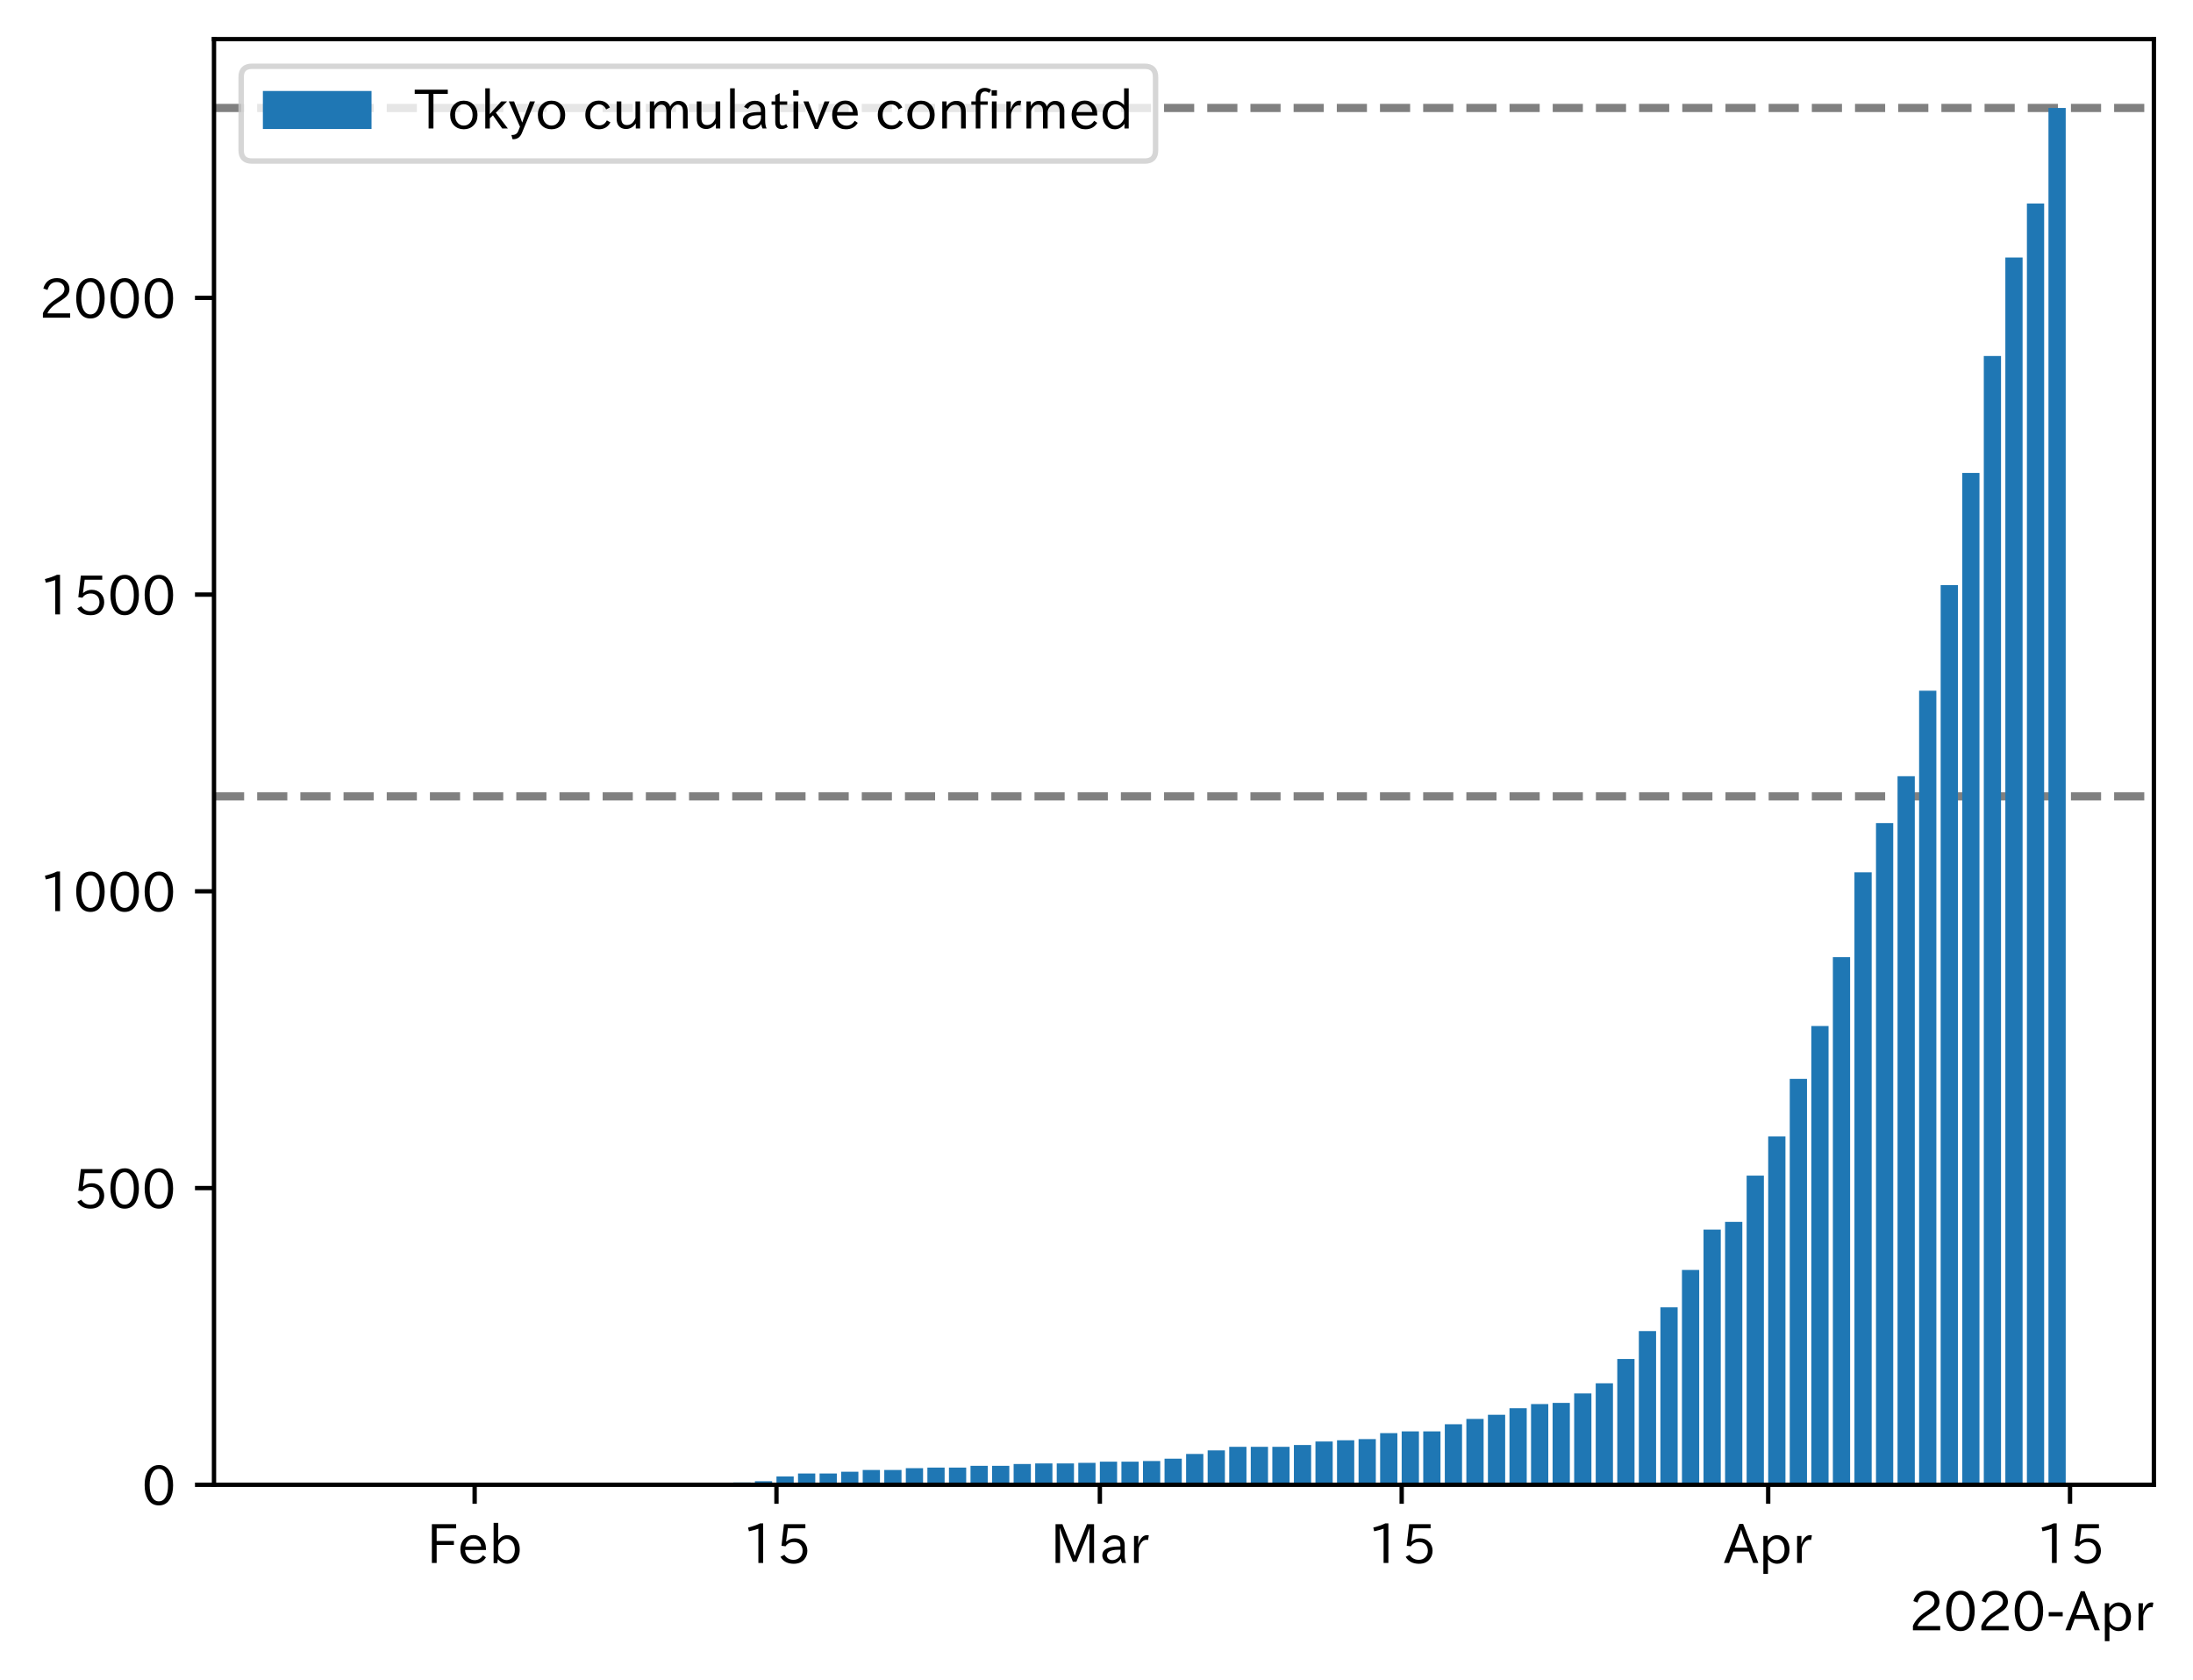 <?xml version="1.0" encoding="utf-8" standalone="no"?>
<!DOCTYPE svg PUBLIC "-//W3C//DTD SVG 1.1//EN"
  "http://www.w3.org/Graphics/SVG/1.1/DTD/svg11.dtd">
<!-- Created with matplotlib (https://matplotlib.org/) -->
<svg height="309.293pt" version="1.1" viewBox="0 0 403.714 309.293" width="403.714pt" xmlns="http://www.w3.org/2000/svg" xmlns:xlink="http://www.w3.org/1999/xlink">
 <defs>
  <style type="text/css">
*{stroke-linecap:butt;stroke-linejoin:round;}
  </style>
 </defs>
 <g id="figure_1">
  <g id="patch_1">
   <path d="M 0 309.293 
L 403.714 309.293 
L 403.714 0 
L 0 0 
z
" style="fill:#ffffff;"/>
  </g>
  <g id="axes_1">
   <g id="patch_2">
    <path d="M 39.394 273.312 
L 396.514 273.312 
L 396.514 7.2 
L 39.394 7.2 
z
" style="fill:#ffffff;"/>
   </g>
   <g id="line2d_1">
    <path clip-path="url(#p3fdc836b09)" d="M 39.394 19.872 
L 396.514 19.872 
" style="fill:none;stroke:#808080;stroke-dasharray:5.55,2.4;stroke-dashoffset:0;stroke-width:1.5;"/>
   </g>
   <g id="line2d_2">
    <path clip-path="url(#p3fdc836b09)" d="M 39.394 146.592 
L 396.514 146.592 
" style="fill:none;stroke:#808080;stroke-dasharray:5.55,2.4;stroke-dashoffset:0;stroke-width:1.5;"/>
   </g>
   <g id="patch_3">
    <path clip-path="url(#p3fdc836b09)" d="M 55.626 273.312 
L 58.802 273.312 
L 58.802 273.203 
L 55.626 273.203 
z
" style="fill:#1f77b4;"/>
   </g>
   <g id="patch_4">
    <path clip-path="url(#p3fdc836b09)" d="M 59.595 273.312 
L 62.77 273.312 
L 62.77 273.094 
L 59.595 273.094 
z
" style="fill:#1f77b4;"/>
   </g>
   <g id="patch_5">
    <path clip-path="url(#p3fdc836b09)" d="M 63.564 273.312 
L 66.739 273.312 
L 66.739 273.094 
L 63.564 273.094 
z
" style="fill:#1f77b4;"/>
   </g>
   <g id="patch_6">
    <path clip-path="url(#p3fdc836b09)" d="M 67.533 273.312 
L 70.708 273.312 
L 70.708 273.094 
L 67.533 273.094 
z
" style="fill:#1f77b4;"/>
   </g>
   <g id="patch_7">
    <path clip-path="url(#p3fdc836b09)" d="M 71.502 273.312 
L 74.677 273.312 
L 74.677 273.094 
L 71.502 273.094 
z
" style="fill:#1f77b4;"/>
   </g>
   <g id="patch_8">
    <path clip-path="url(#p3fdc836b09)" d="M 75.471 273.312 
L 78.646 273.312 
L 78.646 273.094 
L 75.471 273.094 
z
" style="fill:#1f77b4;"/>
   </g>
   <g id="patch_9">
    <path clip-path="url(#p3fdc836b09)" d="M 79.44 273.312 
L 82.615 273.312 
L 82.615 272.984 
L 79.44 272.984 
z
" style="fill:#1f77b4;"/>
   </g>
   <g id="patch_10">
    <path clip-path="url(#p3fdc836b09)" d="M 83.409 273.312 
L 86.584 273.312 
L 86.584 272.984 
L 83.409 272.984 
z
" style="fill:#1f77b4;"/>
   </g>
   <g id="patch_11">
    <path clip-path="url(#p3fdc836b09)" d="M 87.378 273.312 
L 90.553 273.312 
L 90.553 272.984 
L 87.378 272.984 
z
" style="fill:#1f77b4;"/>
   </g>
   <g id="patch_12">
    <path clip-path="url(#p3fdc836b09)" d="M 91.346 273.312 
L 94.522 273.312 
L 94.522 272.984 
L 91.346 272.984 
z
" style="fill:#1f77b4;"/>
   </g>
   <g id="patch_13">
    <path clip-path="url(#p3fdc836b09)" d="M 95.315 273.312 
L 98.49 273.312 
L 98.49 272.984 
L 95.315 272.984 
z
" style="fill:#1f77b4;"/>
   </g>
   <g id="patch_14">
    <path clip-path="url(#p3fdc836b09)" d="M 99.284 273.312 
L 102.459 273.312 
L 102.459 272.984 
L 99.284 272.984 
z
" style="fill:#1f77b4;"/>
   </g>
   <g id="patch_15">
    <path clip-path="url(#p3fdc836b09)" d="M 103.253 273.312 
L 106.428 273.312 
L 106.428 272.984 
L 103.253 272.984 
z
" style="fill:#1f77b4;"/>
   </g>
   <g id="patch_16">
    <path clip-path="url(#p3fdc836b09)" d="M 107.222 273.312 
L 110.397 273.312 
L 110.397 272.984 
L 107.222 272.984 
z
" style="fill:#1f77b4;"/>
   </g>
   <g id="patch_17">
    <path clip-path="url(#p3fdc836b09)" d="M 111.191 273.312 
L 114.366 273.312 
L 114.366 272.984 
L 111.191 272.984 
z
" style="fill:#1f77b4;"/>
   </g>
   <g id="patch_18">
    <path clip-path="url(#p3fdc836b09)" d="M 115.16 273.312 
L 118.335 273.312 
L 118.335 272.984 
L 115.16 272.984 
z
" style="fill:#1f77b4;"/>
   </g>
   <g id="patch_19">
    <path clip-path="url(#p3fdc836b09)" d="M 119.129 273.312 
L 122.304 273.312 
L 122.304 272.984 
L 119.129 272.984 
z
" style="fill:#1f77b4;"/>
   </g>
   <g id="patch_20">
    <path clip-path="url(#p3fdc836b09)" d="M 123.097 273.312 
L 126.273 273.312 
L 126.273 272.984 
L 123.097 272.984 
z
" style="fill:#1f77b4;"/>
   </g>
   <g id="patch_21">
    <path clip-path="url(#p3fdc836b09)" d="M 127.066 273.312 
L 130.241 273.312 
L 130.241 272.984 
L 127.066 272.984 
z
" style="fill:#1f77b4;"/>
   </g>
   <g id="patch_22">
    <path clip-path="url(#p3fdc836b09)" d="M 131.035 273.312 
L 134.21 273.312 
L 134.21 272.984 
L 131.035 272.984 
z
" style="fill:#1f77b4;"/>
   </g>
   <g id="patch_23">
    <path clip-path="url(#p3fdc836b09)" d="M 135.004 273.312 
L 138.179 273.312 
L 138.179 272.875 
L 135.004 272.875 
z
" style="fill:#1f77b4;"/>
   </g>
   <g id="patch_24">
    <path clip-path="url(#p3fdc836b09)" d="M 138.973 273.312 
L 142.148 273.312 
L 142.148 272.657 
L 138.973 272.657 
z
" style="fill:#1f77b4;"/>
   </g>
   <g id="patch_25">
    <path clip-path="url(#p3fdc836b09)" d="M 142.942 273.312 
L 146.117 273.312 
L 146.117 271.783 
L 142.942 271.783 
z
" style="fill:#1f77b4;"/>
   </g>
   <g id="patch_26">
    <path clip-path="url(#p3fdc836b09)" d="M 146.911 273.312 
L 150.086 273.312 
L 150.086 271.236 
L 146.911 271.236 
z
" style="fill:#1f77b4;"/>
   </g>
   <g id="patch_27">
    <path clip-path="url(#p3fdc836b09)" d="M 150.88 273.312 
L 154.055 273.312 
L 154.055 271.236 
L 150.88 271.236 
z
" style="fill:#1f77b4;"/>
   </g>
   <g id="patch_28">
    <path clip-path="url(#p3fdc836b09)" d="M 154.849 273.312 
L 158.024 273.312 
L 158.024 270.909 
L 154.849 270.909 
z
" style="fill:#1f77b4;"/>
   </g>
   <g id="patch_29">
    <path clip-path="url(#p3fdc836b09)" d="M 158.817 273.312 
L 161.993 273.312 
L 161.993 270.581 
L 158.817 270.581 
z
" style="fill:#1f77b4;"/>
   </g>
   <g id="patch_30">
    <path clip-path="url(#p3fdc836b09)" d="M 162.786 273.312 
L 165.961 273.312 
L 165.961 270.581 
L 162.786 270.581 
z
" style="fill:#1f77b4;"/>
   </g>
   <g id="patch_31">
    <path clip-path="url(#p3fdc836b09)" d="M 166.755 273.312 
L 169.93 273.312 
L 169.93 270.253 
L 166.755 270.253 
z
" style="fill:#1f77b4;"/>
   </g>
   <g id="patch_32">
    <path clip-path="url(#p3fdc836b09)" d="M 170.724 273.312 
L 173.899 273.312 
L 173.899 270.144 
L 170.724 270.144 
z
" style="fill:#1f77b4;"/>
   </g>
   <g id="patch_33">
    <path clip-path="url(#p3fdc836b09)" d="M 174.693 273.312 
L 177.868 273.312 
L 177.868 270.144 
L 174.693 270.144 
z
" style="fill:#1f77b4;"/>
   </g>
   <g id="patch_34">
    <path clip-path="url(#p3fdc836b09)" d="M 178.662 273.312 
L 181.837 273.312 
L 181.837 269.816 
L 178.662 269.816 
z
" style="fill:#1f77b4;"/>
   </g>
   <g id="patch_35">
    <path clip-path="url(#p3fdc836b09)" d="M 182.631 273.312 
L 185.806 273.312 
L 185.806 269.816 
L 182.631 269.816 
z
" style="fill:#1f77b4;"/>
   </g>
   <g id="patch_36">
    <path clip-path="url(#p3fdc836b09)" d="M 186.6 273.312 
L 189.775 273.312 
L 189.775 269.489 
L 186.6 269.489 
z
" style="fill:#1f77b4;"/>
   </g>
   <g id="patch_37">
    <path clip-path="url(#p3fdc836b09)" d="M 190.568 273.312 
L 193.744 273.312 
L 193.744 269.379 
L 190.568 269.379 
z
" style="fill:#1f77b4;"/>
   </g>
   <g id="patch_38">
    <path clip-path="url(#p3fdc836b09)" d="M 194.537 273.312 
L 197.712 273.312 
L 197.712 269.379 
L 194.537 269.379 
z
" style="fill:#1f77b4;"/>
   </g>
   <g id="patch_39">
    <path clip-path="url(#p3fdc836b09)" d="M 198.506 273.312 
L 201.681 273.312 
L 201.681 269.27 
L 198.506 269.27 
z
" style="fill:#1f77b4;"/>
   </g>
   <g id="patch_40">
    <path clip-path="url(#p3fdc836b09)" d="M 202.475 273.312 
L 205.65 273.312 
L 205.65 269.052 
L 202.475 269.052 
z
" style="fill:#1f77b4;"/>
   </g>
   <g id="patch_41">
    <path clip-path="url(#p3fdc836b09)" d="M 206.444 273.312 
L 209.619 273.312 
L 209.619 269.052 
L 206.444 269.052 
z
" style="fill:#1f77b4;"/>
   </g>
   <g id="patch_42">
    <path clip-path="url(#p3fdc836b09)" d="M 210.413 273.312 
L 213.588 273.312 
L 213.588 268.942 
L 210.413 268.942 
z
" style="fill:#1f77b4;"/>
   </g>
   <g id="patch_43">
    <path clip-path="url(#p3fdc836b09)" d="M 214.382 273.312 
L 217.557 273.312 
L 217.557 268.505 
L 214.382 268.505 
z
" style="fill:#1f77b4;"/>
   </g>
   <g id="patch_44">
    <path clip-path="url(#p3fdc836b09)" d="M 218.351 273.312 
L 221.526 273.312 
L 221.526 267.631 
L 218.351 267.631 
z
" style="fill:#1f77b4;"/>
   </g>
   <g id="patch_45">
    <path clip-path="url(#p3fdc836b09)" d="M 222.32 273.312 
L 225.495 273.312 
L 225.495 266.976 
L 222.32 266.976 
z
" style="fill:#1f77b4;"/>
   </g>
   <g id="patch_46">
    <path clip-path="url(#p3fdc836b09)" d="M 226.288 273.312 
L 229.464 273.312 
L 229.464 266.321 
L 226.288 266.321 
z
" style="fill:#1f77b4;"/>
   </g>
   <g id="patch_47">
    <path clip-path="url(#p3fdc836b09)" d="M 230.257 273.312 
L 233.432 273.312 
L 233.432 266.321 
L 230.257 266.321 
z
" style="fill:#1f77b4;"/>
   </g>
   <g id="patch_48">
    <path clip-path="url(#p3fdc836b09)" d="M 234.226 273.312 
L 237.401 273.312 
L 237.401 266.321 
L 234.226 266.321 
z
" style="fill:#1f77b4;"/>
   </g>
   <g id="patch_49">
    <path clip-path="url(#p3fdc836b09)" d="M 238.195 273.312 
L 241.37 273.312 
L 241.37 265.993 
L 238.195 265.993 
z
" style="fill:#1f77b4;"/>
   </g>
   <g id="patch_50">
    <path clip-path="url(#p3fdc836b09)" d="M 242.164 273.312 
L 245.339 273.312 
L 245.339 265.337 
L 242.164 265.337 
z
" style="fill:#1f77b4;"/>
   </g>
   <g id="patch_51">
    <path clip-path="url(#p3fdc836b09)" d="M 246.133 273.312 
L 249.308 273.312 
L 249.308 265.119 
L 246.133 265.119 
z
" style="fill:#1f77b4;"/>
   </g>
   <g id="patch_52">
    <path clip-path="url(#p3fdc836b09)" d="M 250.102 273.312 
L 253.277 273.312 
L 253.277 264.9 
L 250.102 264.9 
z
" style="fill:#1f77b4;"/>
   </g>
   <g id="patch_53">
    <path clip-path="url(#p3fdc836b09)" d="M 254.071 273.312 
L 257.246 273.312 
L 257.246 263.808 
L 254.071 263.808 
z
" style="fill:#1f77b4;"/>
   </g>
   <g id="patch_54">
    <path clip-path="url(#p3fdc836b09)" d="M 258.039 273.312 
L 261.215 273.312 
L 261.215 263.48 
L 258.039 263.48 
z
" style="fill:#1f77b4;"/>
   </g>
   <g id="patch_55">
    <path clip-path="url(#p3fdc836b09)" d="M 262.008 273.312 
L 265.183 273.312 
L 265.183 263.48 
L 262.008 263.48 
z
" style="fill:#1f77b4;"/>
   </g>
   <g id="patch_56">
    <path clip-path="url(#p3fdc836b09)" d="M 265.977 273.312 
L 269.152 273.312 
L 269.152 262.169 
L 265.977 262.169 
z
" style="fill:#1f77b4;"/>
   </g>
   <g id="patch_57">
    <path clip-path="url(#p3fdc836b09)" d="M 269.946 273.312 
L 273.121 273.312 
L 273.121 261.186 
L 269.946 261.186 
z
" style="fill:#1f77b4;"/>
   </g>
   <g id="patch_58">
    <path clip-path="url(#p3fdc836b09)" d="M 273.915 273.312 
L 277.09 273.312 
L 277.09 260.422 
L 273.915 260.422 
z
" style="fill:#1f77b4;"/>
   </g>
   <g id="patch_59">
    <path clip-path="url(#p3fdc836b09)" d="M 277.884 273.312 
L 281.059 273.312 
L 281.059 259.22 
L 277.884 259.22 
z
" style="fill:#1f77b4;"/>
   </g>
   <g id="patch_60">
    <path clip-path="url(#p3fdc836b09)" d="M 281.853 273.312 
L 285.028 273.312 
L 285.028 258.455 
L 281.853 258.455 
z
" style="fill:#1f77b4;"/>
   </g>
   <g id="patch_61">
    <path clip-path="url(#p3fdc836b09)" d="M 285.822 273.312 
L 288.997 273.312 
L 288.997 258.237 
L 285.822 258.237 
z
" style="fill:#1f77b4;"/>
   </g>
   <g id="patch_62">
    <path clip-path="url(#p3fdc836b09)" d="M 289.791 273.312 
L 292.966 273.312 
L 292.966 256.489 
L 289.791 256.489 
z
" style="fill:#1f77b4;"/>
   </g>
   <g id="patch_63">
    <path clip-path="url(#p3fdc836b09)" d="M 293.759 273.312 
L 296.935 273.312 
L 296.935 254.632 
L 293.759 254.632 
z
" style="fill:#1f77b4;"/>
   </g>
   <g id="patch_64">
    <path clip-path="url(#p3fdc836b09)" d="M 297.728 273.312 
L 300.903 273.312 
L 300.903 250.153 
L 297.728 250.153 
z
" style="fill:#1f77b4;"/>
   </g>
   <g id="patch_65">
    <path clip-path="url(#p3fdc836b09)" d="M 301.697 273.312 
L 304.872 273.312 
L 304.872 245.018 
L 301.697 245.018 
z
" style="fill:#1f77b4;"/>
   </g>
   <g id="patch_66">
    <path clip-path="url(#p3fdc836b09)" d="M 305.666 273.312 
L 308.841 273.312 
L 308.841 240.649 
L 305.666 240.649 
z
" style="fill:#1f77b4;"/>
   </g>
   <g id="patch_67">
    <path clip-path="url(#p3fdc836b09)" d="M 309.635 273.312 
L 312.81 273.312 
L 312.81 233.767 
L 309.635 233.767 
z
" style="fill:#1f77b4;"/>
   </g>
   <g id="patch_68">
    <path clip-path="url(#p3fdc836b09)" d="M 313.604 273.312 
L 316.779 273.312 
L 316.779 226.338 
L 313.604 226.338 
z
" style="fill:#1f77b4;"/>
   </g>
   <g id="patch_69">
    <path clip-path="url(#p3fdc836b09)" d="M 317.573 273.312 
L 320.748 273.312 
L 320.748 224.918 
L 317.573 224.918 
z
" style="fill:#1f77b4;"/>
   </g>
   <g id="patch_70">
    <path clip-path="url(#p3fdc836b09)" d="M 321.542 273.312 
L 324.717 273.312 
L 324.717 216.397 
L 321.542 216.397 
z
" style="fill:#1f77b4;"/>
   </g>
   <g id="patch_71">
    <path clip-path="url(#p3fdc836b09)" d="M 325.51 273.312 
L 328.686 273.312 
L 328.686 209.187 
L 325.51 209.187 
z
" style="fill:#1f77b4;"/>
   </g>
   <g id="patch_72">
    <path clip-path="url(#p3fdc836b09)" d="M 329.479 273.312 
L 332.654 273.312 
L 332.654 198.591 
L 329.479 198.591 
z
" style="fill:#1f77b4;"/>
   </g>
   <g id="patch_73">
    <path clip-path="url(#p3fdc836b09)" d="M 333.448 273.312 
L 336.623 273.312 
L 336.623 188.868 
L 333.448 188.868 
z
" style="fill:#1f77b4;"/>
   </g>
   <g id="patch_74">
    <path clip-path="url(#p3fdc836b09)" d="M 337.417 273.312 
L 340.592 273.312 
L 340.592 176.196 
L 337.417 176.196 
z
" style="fill:#1f77b4;"/>
   </g>
   <g id="patch_75">
    <path clip-path="url(#p3fdc836b09)" d="M 341.386 273.312 
L 344.561 273.312 
L 344.561 160.575 
L 341.386 160.575 
z
" style="fill:#1f77b4;"/>
   </g>
   <g id="patch_76">
    <path clip-path="url(#p3fdc836b09)" d="M 345.355 273.312 
L 348.53 273.312 
L 348.53 151.508 
L 345.355 151.508 
z
" style="fill:#1f77b4;"/>
   </g>
   <g id="patch_77">
    <path clip-path="url(#p3fdc836b09)" d="M 349.324 273.312 
L 352.499 273.312 
L 352.499 142.878 
L 349.324 142.878 
z
" style="fill:#1f77b4;"/>
   </g>
   <g id="patch_78">
    <path clip-path="url(#p3fdc836b09)" d="M 353.293 273.312 
L 356.468 273.312 
L 356.468 127.147 
L 353.293 127.147 
z
" style="fill:#1f77b4;"/>
   </g>
   <g id="patch_79">
    <path clip-path="url(#p3fdc836b09)" d="M 357.262 273.312 
L 360.437 273.312 
L 360.437 107.702 
L 357.262 107.702 
z
" style="fill:#1f77b4;"/>
   </g>
   <g id="patch_80">
    <path clip-path="url(#p3fdc836b09)" d="M 361.23 273.312 
L 364.405 273.312 
L 364.405 87.055 
L 361.23 87.055 
z
" style="fill:#1f77b4;"/>
   </g>
   <g id="patch_81">
    <path clip-path="url(#p3fdc836b09)" d="M 365.199 273.312 
L 368.374 273.312 
L 368.374 65.535 
L 365.199 65.535 
z
" style="fill:#1f77b4;"/>
   </g>
   <g id="patch_82">
    <path clip-path="url(#p3fdc836b09)" d="M 369.168 273.312 
L 372.343 273.312 
L 372.343 47.401 
L 369.168 47.401 
z
" style="fill:#1f77b4;"/>
   </g>
   <g id="patch_83">
    <path clip-path="url(#p3fdc836b09)" d="M 373.137 273.312 
L 376.312 273.312 
L 376.312 37.46 
L 373.137 37.46 
z
" style="fill:#1f77b4;"/>
   </g>
   <g id="patch_84">
    <path clip-path="url(#p3fdc836b09)" d="M 377.106 273.312 
L 380.281 273.312 
L 380.281 19.872 
L 377.106 19.872 
z
" style="fill:#1f77b4;"/>
   </g>
   <g id="matplotlib.axis_1">
    <g id="xtick_1">
     <g id="line2d_3">
      <defs>
       <path d="M 0 0 
L 0 3.5 
" id="m1450bd18f6" style="stroke:#000000;stroke-width:0.8;"/>
      </defs>
      <g>
       <use style="stroke:#000000;stroke-width:0.8;" x="87.378" xlink:href="#m1450bd18f6" y="273.312"/>
      </g>
     </g>
     <g id="text_1">
      <!-- Feb -->
      <defs>
       <path d="M 54.203 64.703 
L 18.312 64.703 
L 18.312 41.5 
L 50.094 41.5 
L 50.094 34.188 
L 18.312 34.188 
L 18.312 0.984 
L 9.516 0.984 
L 9.516 72.406 
L 54.203 72.406 
z
" id="IPAexGothic-70"/>
       <path d="M 13.484 24.906 
Q 13.922 16.266 18.891 11.281 
Q 23.969 6.203 31.203 6.203 
Q 40.719 6.203 46.297 15.094 
L 51.906 11.375 
Q 44.828 -0.484 30.172 -0.484 
Q 19.094 -0.484 11.969 6.594 
Q 4.781 13.812 4.781 25.641 
Q 4.781 38.188 12.312 45.703 
Q 19 52.391 29 52.391 
Q 38.422 52.391 44.781 46.188 
Q 51.906 38.969 51.906 26.906 
L 51.906 24.906 
z
M 43.062 31.203 
Q 42.328 37.984 38.281 41.891 
Q 34.281 45.906 28.812 45.906 
Q 22.469 45.906 17.969 40.484 
Q 14.891 36.812 13.969 31.203 
z
" id="IPAexGothic-101"/>
       <path d="M 17.578 42.672 
Q 24.219 52.203 34.672 52.203 
Q 43.562 52.203 49.859 45.906 
Q 57.172 38.578 57.172 25.688 
Q 57.172 13.094 49.859 5.812 
Q 43.562 -0.484 34.469 -0.484 
Q 24.359 -0.484 17 8.062 
L 15.766 0.688 
L 9.078 0.688 
L 9.078 74.906 
L 17.578 74.906 
z
M 17.578 31.203 
L 17.578 19.578 
Q 17.578 13.875 23.875 9.375 
Q 28.172 6.297 33.109 6.297 
Q 38.875 6.297 42.875 10.297 
Q 48.188 15.766 48.188 25.484 
Q 48.188 34.281 43.797 39.891 
Q 39.453 45.312 33.203 45.312 
Q 27.484 45.312 22.469 40.281 
Q 17.578 35.406 17.578 31.203 
z
" id="IPAexGothic-98"/>
      </defs>
      <g transform="translate(78.554 287.803)scale(0.1 -0.1)">
       <use xlink:href="#IPAexGothic-70"/>
       <use x="57.178" xlink:href="#IPAexGothic-101"/>
       <use x="114.062" xlink:href="#IPAexGothic-98"/>
      </g>
     </g>
    </g>
    <g id="xtick_2">
     <g id="line2d_4">
      <g>
       <use style="stroke:#000000;stroke-width:0.8;" x="142.942" xlink:href="#m1450bd18f6" y="273.312"/>
      </g>
     </g>
     <g id="text_2">
      <!-- 15 -->
      <defs>
       <path d="M 38.484 0.984 
L 29.688 0.984 
L 29.688 64.109 
Q 21.438 61.281 12.312 59.328 
L 10.688 66.109 
Q 23.734 69.391 32.906 73.922 
L 38.484 73.922 
z
" id="IPAexGothic-49"/>
       <path d="M 18.406 40.672 
Q 25.531 46.297 33.938 46.297 
Q 44 46.297 50.641 39.5 
Q 56.844 33.016 56.844 23.391 
Q 56.844 14.656 51.516 8.016 
Q 44.828 -0.484 31.734 -0.484 
Q 14.984 -0.484 7.328 12.25 
L 14.656 16.062 
Q 20.453 6.781 31.453 6.781 
Q 38.531 6.781 43.266 11.188 
Q 48.141 15.828 48.141 23.484 
Q 48.141 30.719 43.844 35.016 
Q 39.359 39.5 32.125 39.5 
Q 21.969 39.5 16.75 31.688 
L 9.234 32.672 
L 13.812 72.406 
L 53.219 72.406 
L 53.219 64.891 
L 20.953 64.891 
L 17.719 40.672 
z
" id="IPAexGothic-53"/>
      </defs>
      <g transform="translate(136.643 287.803)scale(0.1 -0.1)">
       <use xlink:href="#IPAexGothic-49"/>
       <use x="62.988" xlink:href="#IPAexGothic-53"/>
      </g>
     </g>
    </g>
    <g id="xtick_3">
     <g id="line2d_5">
      <g>
       <use style="stroke:#000000;stroke-width:0.8;" x="202.475" xlink:href="#m1450bd18f6" y="273.312"/>
      </g>
     </g>
     <g id="text_3">
      <!-- Mar -->
      <defs>
       <path d="M 80.422 0.984 
L 71.828 0.984 
L 71.828 39.594 
Q 71.828 51.266 72.406 64.594 
L 72.016 64.594 
Q 68.062 53.266 63.531 41.797 
L 47.906 3.266 
L 41.406 3.266 
L 25.641 42.578 
Q 20.75 54.781 17.625 64.703 
L 17.234 64.703 
Q 17.828 48.922 17.828 39.891 
L 17.828 0.984 
L 9.516 0.984 
L 9.516 72.406 
L 22.125 72.406 
L 39.109 30.375 
Q 42.141 23 44.828 14.156 
L 45.125 14.156 
Q 47.312 22.125 50.531 30.172 
L 67.438 72.406 
L 80.422 72.406 
z
" id="IPAexGothic-77"/>
       <path d="M 49.312 0.984 
L 41.75 0.984 
Q 39.984 4.734 39.547 8.688 
L 39.203 8.688 
Q 33.547 -0.391 22.312 -0.391 
Q 14.594 -0.391 9.719 4.5 
Q 5.422 8.797 5.422 14.984 
Q 5.422 30.422 32.031 31.203 
L 38.719 31.391 
L 38.719 33.984 
Q 38.719 39.203 35.75 42.188 
Q 32.625 45.312 27.734 45.312 
Q 19.344 45.312 15.141 37.156 
L 7.719 40.578 
Q 14.656 52 27.938 52 
Q 37.109 52 42.047 46.875 
Q 46.625 42.281 46.625 33.891 
L 46.625 15.578 
Q 46.625 6.25 49.312 0.984 
z
M 38.922 25.391 
L 33.453 25.297 
Q 14.109 24.859 14.109 14.891 
Q 14.109 11.375 16.406 9.078 
Q 19.234 6.297 23.828 6.297 
Q 30.219 6.297 34.906 10.984 
Q 38.922 15.141 38.922 21 
z
" id="IPAexGothic-97"/>
       <path d="M 36.078 51.812 
L 34.578 43.266 
Q 32.906 43.609 31.594 43.609 
Q 25.828 43.609 22.078 38.188 
Q 17.391 31.344 17.391 26.172 
L 17.391 0.984 
L 8.797 0.984 
L 8.797 50.781 
L 16.891 50.781 
L 16.5 35.984 
L 16.703 35.984 
Q 22.219 52.203 32.766 52.203 
Q 34.469 52.203 36.078 51.812 
z
" id="IPAexGothic-114"/>
      </defs>
      <g transform="translate(193.366 287.803)scale(0.1 -0.1)">
       <use xlink:href="#IPAexGothic-77"/>
       <use x="90.186" xlink:href="#IPAexGothic-97"/>
       <use x="145.166" xlink:href="#IPAexGothic-114"/>
      </g>
     </g>
    </g>
    <g id="xtick_4">
     <g id="line2d_6">
      <g>
       <use style="stroke:#000000;stroke-width:0.8;" x="258.039" xlink:href="#m1450bd18f6" y="273.312"/>
      </g>
     </g>
     <g id="text_4">
      <!-- 15 -->
      <g transform="translate(251.741 287.803)scale(0.1 -0.1)">
       <use xlink:href="#IPAexGothic-49"/>
       <use x="62.988" xlink:href="#IPAexGothic-53"/>
      </g>
     </g>
    </g>
    <g id="xtick_5">
     <g id="line2d_7">
      <g>
       <use style="stroke:#000000;stroke-width:0.8;" x="325.51" xlink:href="#m1450bd18f6" y="273.312"/>
      </g>
     </g>
     <g id="text_5">
      <!-- Apr -->
      <defs>
       <path d="M 63.375 0.984 
L 53.812 0.984 
L 45.906 22.016 
L 17.188 22.016 
L 9.422 0.984 
L -0.094 0.984 
L 28.219 72.906 
L 35.297 72.906 
z
M 43.406 29.109 
L 36.188 48.094 
Q 33.203 56.062 31.688 62.5 
L 31.391 62.5 
Q 29.641 55.672 26.812 48.094 
L 19.734 29.109 
z
" id="IPAexGothic-65"/>
       <path d="M 16.797 42 
Q 23.828 52.203 34.469 52.203 
Q 43.266 52.203 49.562 45.906 
Q 56.891 38.578 56.891 25.688 
Q 56.891 13.141 49.656 5.812 
Q 43.359 -0.484 34.375 -0.484 
Q 24.516 -0.484 17.281 7.766 
L 17.281 -19 
L 8.797 -19 
L 8.797 50.781 
L 16.797 50.781 
z
M 17.281 30.469 
L 17.281 20.172 
Q 17.281 14.016 23.688 9.375 
Q 27.984 6.297 32.906 6.297 
Q 38.578 6.297 42.578 10.297 
Q 47.906 15.578 47.906 25.484 
Q 47.906 34.375 43.5 39.984 
Q 39.109 45.312 32.812 45.312 
Q 25.875 45.312 20.906 38.812 
Q 17.281 34.125 17.281 30.469 
z
" id="IPAexGothic-112"/>
      </defs>
      <g transform="translate(317.368 287.803)scale(0.1 -0.1)">
       <use xlink:href="#IPAexGothic-65"/>
       <use x="63.721" xlink:href="#IPAexGothic-112"/>
       <use x="125.83" xlink:href="#IPAexGothic-114"/>
      </g>
     </g>
    </g>
    <g id="xtick_6">
     <g id="line2d_8">
      <g>
       <use style="stroke:#000000;stroke-width:0.8;" x="381.075" xlink:href="#m1450bd18f6" y="273.312"/>
      </g>
     </g>
     <g id="text_6">
      <!-- 15 -->
      <g transform="translate(374.776 287.803)scale(0.1 -0.1)">
       <use xlink:href="#IPAexGothic-49"/>
       <use x="62.988" xlink:href="#IPAexGothic-53"/>
      </g>
     </g>
    </g>
    <g id="text_7">
     <!-- 2020-Apr -->
     <defs>
      <path d="M 57.172 0.984 
L 6.984 0.984 
L 6.984 9.281 
Q 12.891 23.047 29.594 34.422 
L 32.375 36.281 
Q 40.922 42.141 43.609 45.406 
Q 46.688 49.266 46.688 53.812 
Q 46.688 58.938 43.062 62.547 
Q 39.062 66.547 32.562 66.547 
Q 19.531 66.547 15.484 52 
L 7.766 54.781 
Q 13.328 73.828 33.062 73.828 
Q 43.844 73.828 50.25 67.438 
Q 55.859 61.672 55.859 53.516 
Q 55.859 47.469 52.25 42.531 
Q 48.922 37.75 36.969 30.281 
L 34.859 29 
Q 19.625 19.578 15.281 8.891 
L 57.172 8.891 
z
" id="IPAexGothic-50"/>
      <path d="M 31.844 73.828 
Q 45.016 73.828 52.094 61.625 
Q 57.719 51.953 57.719 36.625 
Q 57.719 21.438 52.094 11.578 
Q 45.125 -0.484 31.5 -0.484 
Q 17.922 -0.484 10.938 11.578 
Q 5.328 21.438 5.328 36.719 
Q 5.328 58.016 15.625 67.719 
Q 22.172 73.828 31.844 73.828 
z
M 31.5 66.656 
Q 23.688 66.656 19.188 58.734 
Q 14.594 50.734 14.594 36.625 
Q 14.594 22.75 19.094 14.797 
Q 23.641 6.984 31.5 6.984 
Q 40.922 6.984 45.453 18.016 
Q 48.438 25.344 48.438 37.109 
Q 48.438 50.875 43.844 58.734 
Q 39.203 66.656 31.5 66.656 
z
" id="IPAexGothic-48"/>
      <path d="M 30.766 26.609 
L 4.984 26.609 
L 4.984 34.422 
L 30.766 34.422 
z
" id="IPAexGothic-45"/>
     </defs>
     <g transform="translate(351.456 300.193)scale(0.1 -0.1)">
      <use xlink:href="#IPAexGothic-50"/>
      <use x="62.988" xlink:href="#IPAexGothic-48"/>
      <use x="125.977" xlink:href="#IPAexGothic-50"/>
      <use x="188.965" xlink:href="#IPAexGothic-48"/>
      <use x="251.953" xlink:href="#IPAexGothic-45"/>
      <use x="287.744" xlink:href="#IPAexGothic-65"/>
      <use x="351.465" xlink:href="#IPAexGothic-112"/>
      <use x="413.574" xlink:href="#IPAexGothic-114"/>
     </g>
    </g>
   </g>
   <g id="matplotlib.axis_2">
    <g id="ytick_1">
     <g id="line2d_9">
      <defs>
       <path d="M 0 0 
L -3.5 0 
" id="md077abcc98" style="stroke:#000000;stroke-width:0.8;"/>
      </defs>
      <g>
       <use style="stroke:#000000;stroke-width:0.8;" x="39.394" xlink:href="#md077abcc98" y="273.312"/>
      </g>
     </g>
     <g id="text_8">
      <!-- 0 -->
      <g transform="translate(26.095 277.057)scale(0.1 -0.1)">
       <use xlink:href="#IPAexGothic-48"/>
      </g>
     </g>
    </g>
    <g id="ytick_2">
     <g id="line2d_10">
      <g>
       <use style="stroke:#000000;stroke-width:0.8;" x="39.394" xlink:href="#md077abcc98" y="218.691"/>
      </g>
     </g>
     <g id="text_9">
      <!-- 500 -->
      <g transform="translate(13.498 222.437)scale(0.1 -0.1)">
       <use xlink:href="#IPAexGothic-53"/>
       <use x="62.988" xlink:href="#IPAexGothic-48"/>
       <use x="125.977" xlink:href="#IPAexGothic-48"/>
      </g>
     </g>
    </g>
    <g id="ytick_3">
     <g id="line2d_11">
      <g>
       <use style="stroke:#000000;stroke-width:0.8;" x="39.394" xlink:href="#md077abcc98" y="164.071"/>
      </g>
     </g>
     <g id="text_10">
      <!-- 1000 -->
      <g transform="translate(7.2 167.816)scale(0.1 -0.1)">
       <use xlink:href="#IPAexGothic-49"/>
       <use x="62.988" xlink:href="#IPAexGothic-48"/>
       <use x="125.977" xlink:href="#IPAexGothic-48"/>
       <use x="188.965" xlink:href="#IPAexGothic-48"/>
      </g>
     </g>
    </g>
    <g id="ytick_4">
     <g id="line2d_12">
      <g>
       <use style="stroke:#000000;stroke-width:0.8;" x="39.394" xlink:href="#md077abcc98" y="109.45"/>
      </g>
     </g>
     <g id="text_11">
      <!-- 1500 -->
      <g transform="translate(7.2 113.195)scale(0.1 -0.1)">
       <use xlink:href="#IPAexGothic-49"/>
       <use x="62.988" xlink:href="#IPAexGothic-53"/>
       <use x="125.977" xlink:href="#IPAexGothic-48"/>
       <use x="188.965" xlink:href="#IPAexGothic-48"/>
      </g>
     </g>
    </g>
    <g id="ytick_5">
     <g id="line2d_13">
      <g>
       <use style="stroke:#000000;stroke-width:0.8;" x="39.394" xlink:href="#md077abcc98" y="54.829"/>
      </g>
     </g>
     <g id="text_12">
      <!-- 2000 -->
      <g transform="translate(7.2 58.575)scale(0.1 -0.1)">
       <use xlink:href="#IPAexGothic-50"/>
       <use x="62.988" xlink:href="#IPAexGothic-48"/>
       <use x="125.977" xlink:href="#IPAexGothic-48"/>
       <use x="188.965" xlink:href="#IPAexGothic-48"/>
      </g>
     </g>
    </g>
   </g>
   <g id="patch_85">
    <path d="M 39.394 273.312 
L 39.394 7.2 
" style="fill:none;stroke:#000000;stroke-linecap:square;stroke-linejoin:miter;stroke-width:0.8;"/>
   </g>
   <g id="patch_86">
    <path d="M 396.514 273.312 
L 396.514 7.2 
" style="fill:none;stroke:#000000;stroke-linecap:square;stroke-linejoin:miter;stroke-width:0.8;"/>
   </g>
   <g id="patch_87">
    <path d="M 39.394 273.312 
L 396.514 273.312 
" style="fill:none;stroke:#000000;stroke-linecap:square;stroke-linejoin:miter;stroke-width:0.8;"/>
   </g>
   <g id="patch_88">
    <path d="M 39.394 7.2 
L 396.514 7.2 
" style="fill:none;stroke:#000000;stroke-linecap:square;stroke-linejoin:miter;stroke-width:0.8;"/>
   </g>
   <g id="legend_1">
    <g id="patch_89">
     <path d="M 46.394 29.648 
L 210.731 29.648 
Q 212.731 29.648 212.731 27.648 
L 212.731 14.2 
Q 212.731 12.2 210.731 12.2 
L 46.394 12.2 
Q 44.394 12.2 44.394 14.2 
L 44.394 27.648 
Q 44.394 29.648 46.394 29.648 
z
" style="fill:#ffffff;opacity:0.8;stroke:#cccccc;stroke-linejoin:miter;"/>
    </g>
    <g id="patch_90">
     <path d="M 48.394 23.748 
L 68.394 23.748 
L 68.394 16.748 
L 48.394 16.748 
z
" style="fill:#1f77b4;"/>
    </g>
    <g id="text_13">
     <!-- Tokyo cumulative confirmed -->
     <defs>
      <path d="M 60.406 64.703 
L 33.984 64.703 
L 33.984 0.984 
L 25.094 0.984 
L 25.094 64.703 
L -0.484 64.703 
L -0.484 72.406 
L 60.406 72.406 
z
" id="IPAexGothic-84"/>
      <path d="M 29.984 52.203 
Q 40.531 52.203 47.75 45.125 
Q 55.172 37.703 55.172 25.594 
Q 55.172 13.875 47.906 6.594 
Q 40.766 -0.484 29.984 -0.484 
Q 19.188 -0.484 12.203 6.5 
Q 4.891 13.766 4.891 25.875 
Q 4.891 37.703 12.312 45.125 
Q 19.391 52.203 29.984 52.203 
z
M 29.984 45.609 
Q 23.734 45.609 19.391 41.109 
Q 13.875 35.594 13.875 25.781 
Q 13.875 16.109 19.281 10.688 
Q 23.688 6.297 29.984 6.297 
Q 36.422 6.297 40.766 10.797 
Q 46.188 16.219 46.188 26.125 
Q 46.188 35.453 40.672 41.109 
Q 36.188 45.609 29.984 45.609 
z
" id="IPAexGothic-111"/>
      <path d="M 50.688 0.984 
L 40.281 0.984 
L 23.188 25.203 
L 17.484 19.672 
L 17.484 0.984 
L 9.078 0.984 
L 9.078 74.906 
L 17.484 74.906 
L 17.484 27.594 
L 38.484 50.781 
L 49.266 50.781 
L 28.562 30.078 
z
" id="IPAexGothic-107"/>
      <path d="M 48.781 50.781 
L 24.609 -7.625 
Q 19.969 -18.797 8.594 -18.797 
L 7.469 -18.797 
L 5.375 -10.984 
L 6.984 -10.984 
Q 15.141 -10.984 17.969 -3.719 
L 21.188 4.297 
L 0.594 50.781 
L 10.297 50.781 
L 21.297 22.797 
Q 23.875 16.016 25.094 12.203 
L 25.391 12.203 
Q 27.344 18.266 29.109 22.797 
L 39.5 50.781 
z
" id="IPAexGothic-121"/>
      <path id="IPAexGothic-32"/>
      <path d="M 51.078 12.25 
Q 44.281 -0.484 29.688 -0.484 
Q 19.188 -0.484 12.312 6.391 
Q 4.891 13.922 4.891 25.984 
Q 4.891 37.938 12.312 45.516 
Q 19.094 52.297 29.391 52.297 
Q 43.953 52.297 50.094 39.703 
L 43.172 36.078 
Q 38.812 45.312 29.688 45.312 
Q 23.688 45.312 19.281 40.922 
Q 13.766 35.406 13.766 25.781 
Q 13.766 16.703 19.094 11.375 
Q 23.781 6.688 30.562 6.688 
Q 39.797 6.688 44.484 15.875 
z
" id="IPAexGothic-99"/>
      <path d="M 51.312 0.984 
L 43.312 0.984 
L 43.312 10.062 
Q 35.938 0 25.391 0 
Q 16.75 0 11.922 5.859 
Q 8.109 10.594 8.109 19.391 
L 8.109 50.781 
L 16.703 50.781 
L 16.703 19.672 
Q 16.703 7.281 27.094 7.281 
Q 37.594 7.281 42.719 20.172 
L 42.719 50.781 
L 51.312 50.781 
z
" id="IPAexGothic-117"/>
      <path d="M 78.469 0.984 
L 69.875 0.984 
L 69.875 32.172 
Q 69.875 44.828 60.109 44.828 
Q 55.469 44.828 51.609 40.531 
Q 48.875 37.453 47.797 32.859 
L 47.797 0.984 
L 39.203 0.984 
L 39.203 32.281 
Q 39.203 44.828 29.984 44.828 
Q 25.094 44.828 21.391 40.531 
Q 17.391 36.031 17.391 31.891 
L 17.391 0.984 
L 8.797 0.984 
L 8.797 50.781 
L 16.797 50.781 
L 16.797 42.188 
Q 21.734 51.812 31.688 51.812 
Q 42.578 51.812 46.188 41.359 
Q 51.609 51.812 61.766 51.812 
Q 69.969 51.812 74.562 46 
Q 78.469 41.219 78.469 32.375 
z
" id="IPAexGothic-109"/>
      <path d="M 17.672 0.984 
L 9.078 0.984 
L 9.078 74.906 
L 17.672 74.906 
z
" id="IPAexGothic-108"/>
      <path d="M 33.203 3.766 
Q 27.641 -0.094 21.828 -0.094 
Q 10.203 -0.094 10.203 12.984 
L 10.203 44.672 
L 3.422 44.672 
L 3.422 50.781 
L 10.203 50.781 
L 10.203 61.969 
L 18.406 66.062 
L 18.406 50.781 
L 32.234 50.781 
L 32.234 44.672 
L 18.406 44.672 
L 18.406 14.156 
Q 18.406 6.5 23.641 6.5 
Q 27.156 6.5 30.328 9.188 
z
" id="IPAexGothic-116"/>
      <path d="M 18.406 61.375 
L 8.594 61.375 
L 8.594 71.391 
L 18.406 71.391 
z
M 17.781 0.984 
L 9.188 0.984 
L 9.188 50.781 
L 17.781 50.781 
z
" id="IPAexGothic-105"/>
      <path d="M 48.484 50.781 
L 27.297 0.094 
L 21.484 0.094 
L 0.391 50.781 
L 9.812 50.781 
L 20.906 21.688 
L 23.781 13.188 
L 24.516 10.984 
L 24.812 10.984 
Q 25.641 13.812 28.469 21.688 
L 39.312 50.781 
z
" id="IPAexGothic-118"/>
      <path d="M 52 0.984 
L 43.406 0.984 
L 43.406 31.891 
Q 43.406 44.578 32.906 44.578 
Q 22.312 44.578 17.391 31.891 
L 17.391 0.984 
L 8.797 0.984 
L 8.797 50.781 
L 16.797 50.781 
L 16.797 41.797 
Q 23.828 51.812 34.719 51.812 
Q 52 51.812 52 32.375 
z
" id="IPAexGothic-110"/>
      <path d="M 38.375 72.219 
L 34.812 66.312 
Q 31.109 69.094 27.203 69.094 
Q 18.5 69.094 18.5 57.375 
L 18.5 50.781 
L 32.078 50.781 
L 32.078 44.672 
L 18.5 44.672 
L 18.5 0.984 
L 10.016 0.984 
L 10.016 44.672 
L 1.906 44.672 
L 1.906 50.781 
L 10.016 50.781 
L 10.016 57.172 
Q 10.016 65.438 13.922 70.062 
Q 18.75 75.688 26.703 75.688 
Q 33.062 75.688 38.375 72.219 
z
" id="IPAexGothic-102"/>
      <path d="M 52.984 0.984 
L 45.172 0.984 
L 45.172 9.672 
Q 38.141 -0.484 27.391 -0.484 
Q 18.453 -0.484 12.312 5.812 
Q 4.891 13.188 4.891 25.984 
Q 4.891 38.531 12.062 45.906 
Q 18.266 52.203 27.391 52.203 
Q 37.25 52.203 44.484 43.891 
L 44.484 74.906 
L 52.984 74.906 
z
M 44.484 20.359 
L 44.484 32.766 
Q 44.484 37.703 38.375 42.281 
Q 34.078 45.406 28.953 45.406 
Q 23.188 45.406 19.188 41.406 
Q 13.875 36.078 13.875 26.219 
Q 13.875 17.328 18.266 11.719 
Q 22.516 6.391 28.859 6.391 
Q 36.281 6.391 41.5 13.672 
Q 44.484 17.719 44.484 20.359 
z
" id="IPAexGothic-100"/>
     </defs>
     <g transform="translate(76.394 23.748)scale(0.1 -0.1)">
      <use xlink:href="#IPAexGothic-84"/>
      <use x="59.912" xlink:href="#IPAexGothic-111"/>
      <use x="120.312" xlink:href="#IPAexGothic-107"/>
      <use x="172.119" xlink:href="#IPAexGothic-121"/>
      <use x="221.338" xlink:href="#IPAexGothic-111"/>
      <use x="281.738" xlink:href="#IPAexGothic-32"/>
      <use x="308.74" xlink:href="#IPAexGothic-99"/>
      <use x="363.135" xlink:href="#IPAexGothic-117"/>
      <use x="423.535" xlink:href="#IPAexGothic-109"/>
      <use x="510.645" xlink:href="#IPAexGothic-117"/>
      <use x="571.045" xlink:href="#IPAexGothic-108"/>
      <use x="598.047" xlink:href="#IPAexGothic-97"/>
      <use x="653.027" xlink:href="#IPAexGothic-116"/>
      <use x="687.646" xlink:href="#IPAexGothic-105"/>
      <use x="714.648" xlink:href="#IPAexGothic-118"/>
      <use x="763.232" xlink:href="#IPAexGothic-101"/>
      <use x="820.117" xlink:href="#IPAexGothic-32"/>
      <use x="847.119" xlink:href="#IPAexGothic-99"/>
      <use x="901.514" xlink:href="#IPAexGothic-111"/>
      <use x="961.914" xlink:href="#IPAexGothic-110"/>
      <use x="1022.314" xlink:href="#IPAexGothic-102"/>
      <use x="1052.93" xlink:href="#IPAexGothic-105"/>
      <use x="1079.932" xlink:href="#IPAexGothic-114"/>
      <use x="1116.943" xlink:href="#IPAexGothic-109"/>
      <use x="1204.053" xlink:href="#IPAexGothic-101"/>
      <use x="1260.938" xlink:href="#IPAexGothic-100"/>
     </g>
    </g>
   </g>
  </g>
 </g>
 <defs>
  <clipPath id="p3fdc836b09">
   <rect height="266.112" width="357.12" x="39.394" y="7.2"/>
  </clipPath>
 </defs>
</svg>
